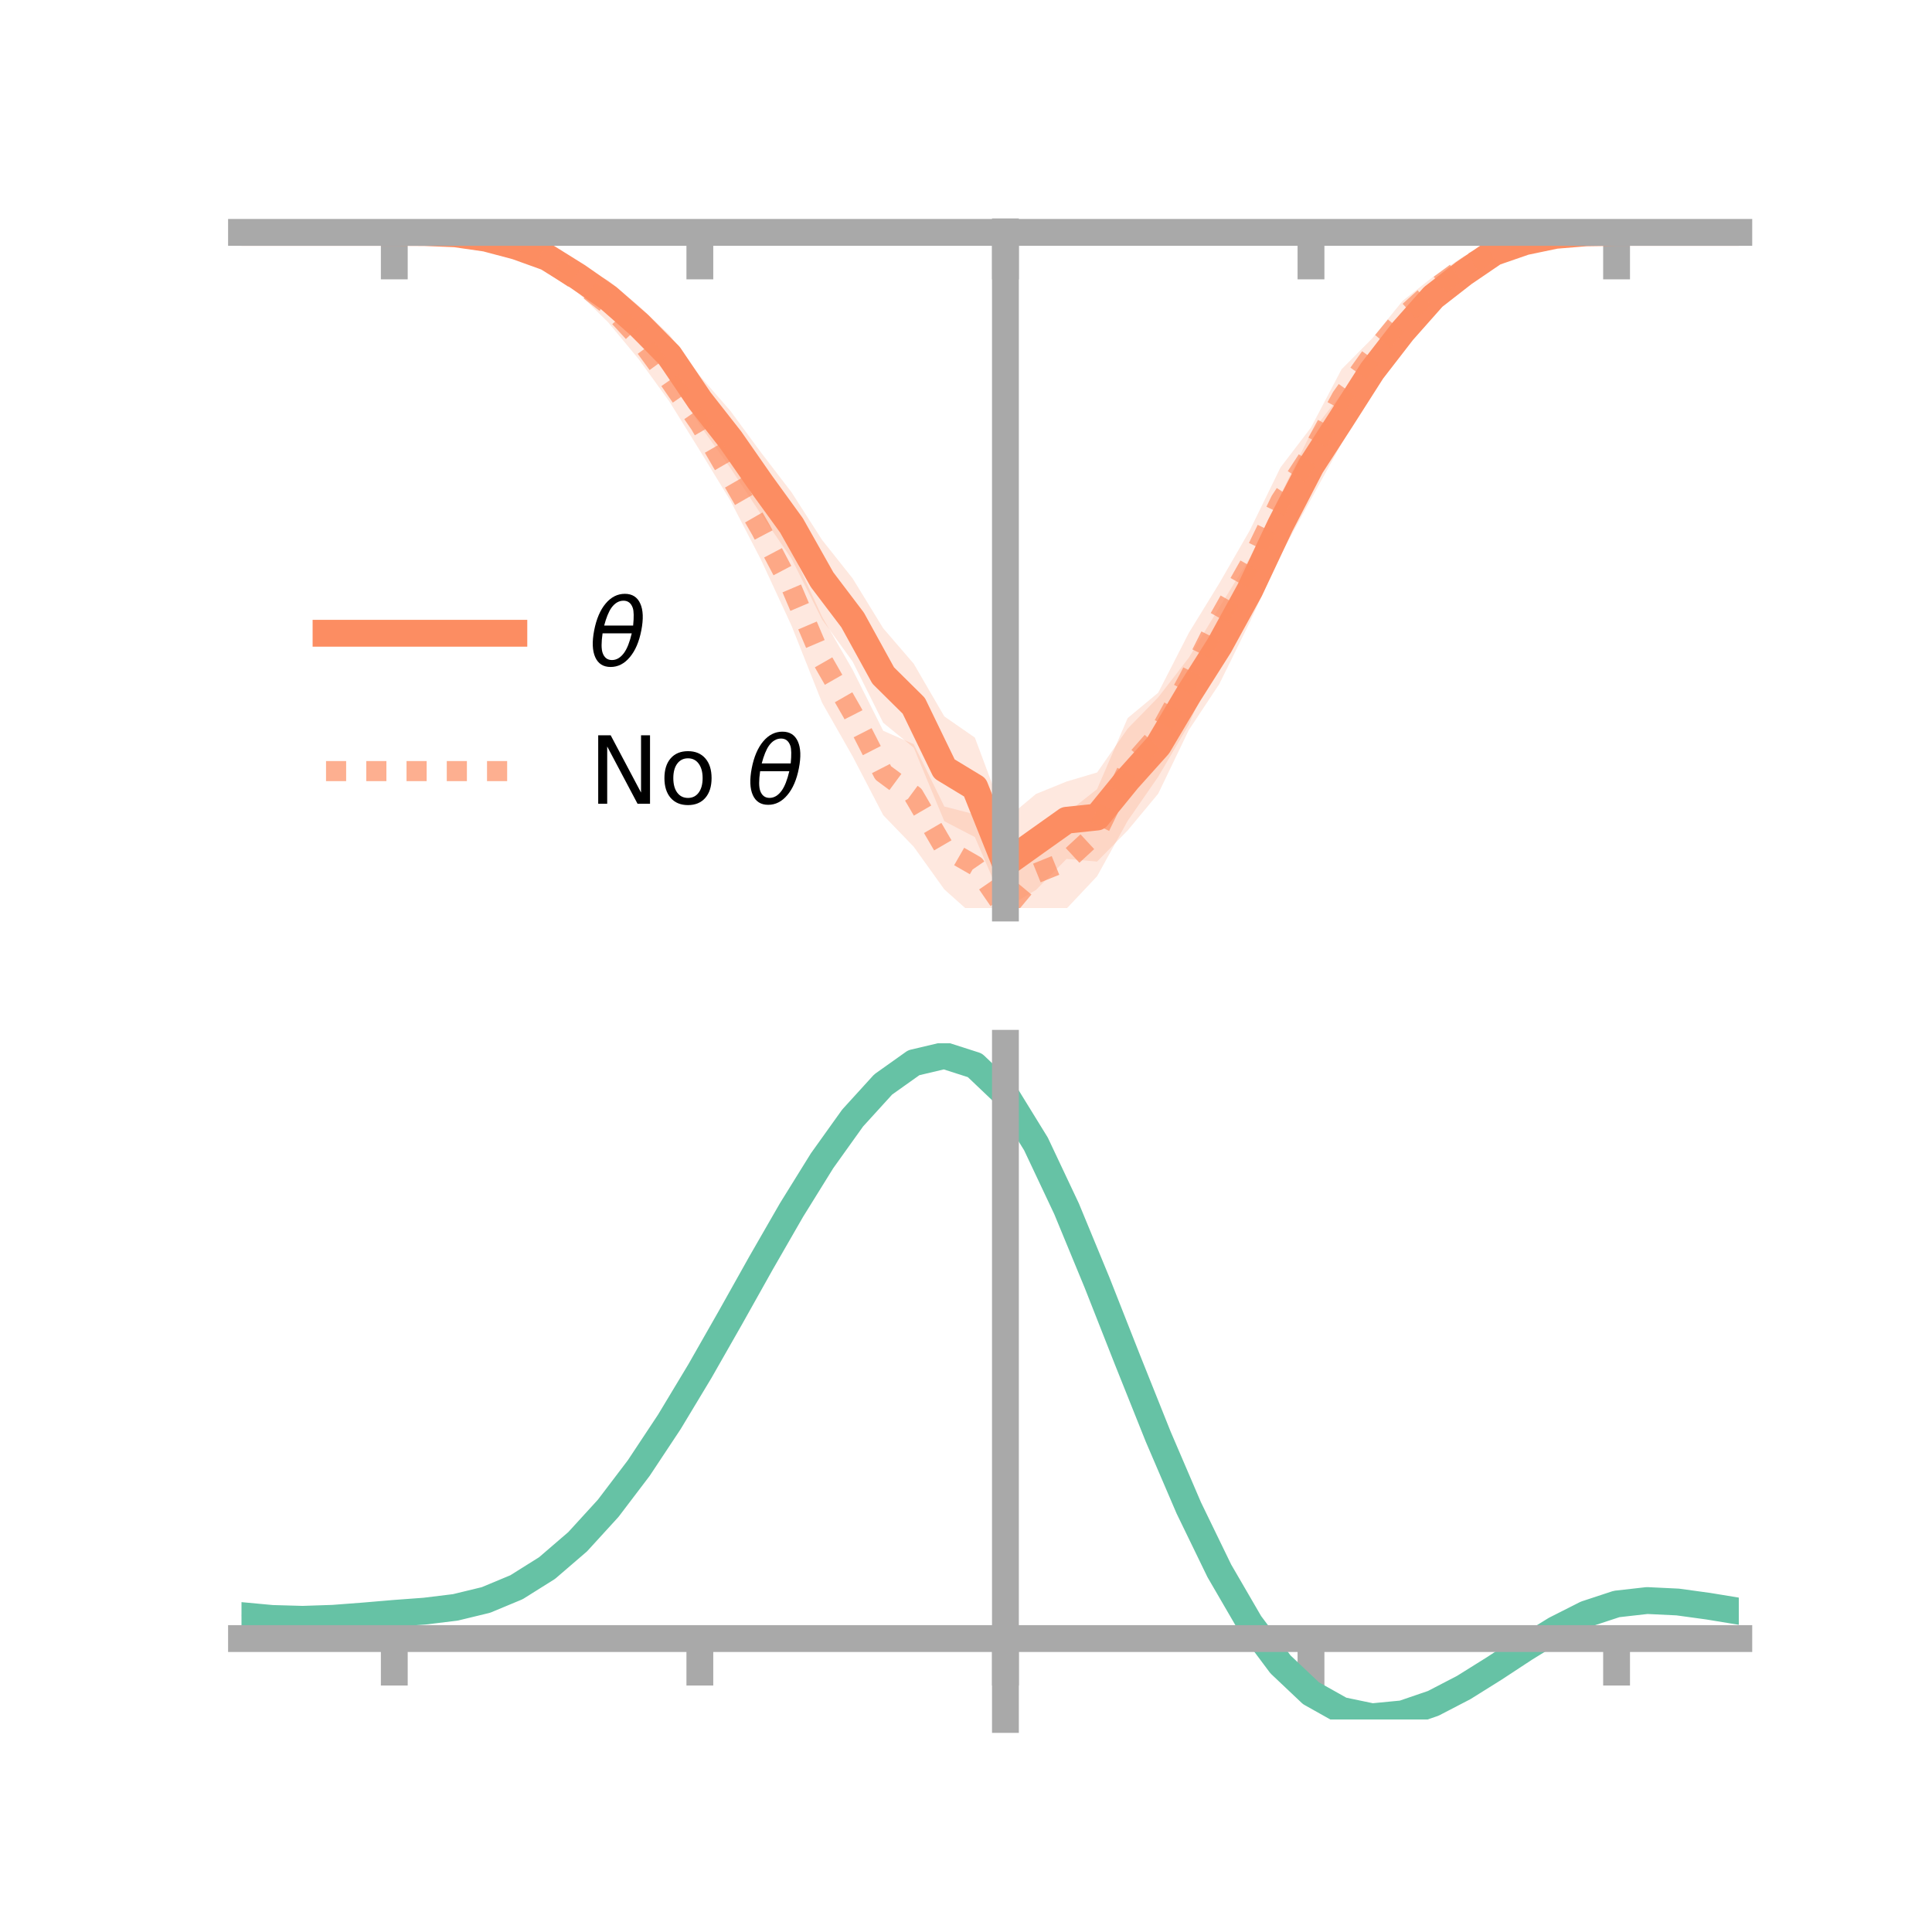 <?xml version="1.0" encoding="utf-8" standalone="no"?>
<!DOCTYPE svg PUBLIC "-//W3C//DTD SVG 1.1//EN"
  "http://www.w3.org/Graphics/SVG/1.1/DTD/svg11.dtd">
<!-- Created with matplotlib (https://matplotlib.org/) -->
<svg height="144pt" version="1.1" viewBox="0 0 144 144" width="144pt" xmlns="http://www.w3.org/2000/svg" xmlns:xlink="http://www.w3.org/1999/xlink">
 <defs>
  <style type="text/css">*{stroke-linecap:butt;stroke-linejoin:round;}</style>
 </defs>
 <g id="figure_1">
  <g id="patch_1">
   <path d="M 0 144 
L 144 144 
L 144 0 
L 0 0 
z
" style="fill:none;"/>
  </g>
  <g id="axes_1">
   <g id="patch_2">
    <path d="M 18 67.68 
L 129.6 67.68 
L 129.6 17.28 
L 18 17.28 
z
" style="fill:none;"/>
   </g>
   <g id="PolyCollection_1">
    <path clip-path="url(#p204d8ed231)" d="M 18 17.32 
L 18 17.32 
L 20.278 17.32 
L 22.555 17.32 
L 24.833 17.32 
L 27.11 17.32 
L 29.388 17.32 
L 31.665 17.287 
L 33.943 17.28 
L 36.22 17.439 
L 38.498 17.847 
L 40.776 18.56 
L 43.053 19.782 
L 45.331 20.898 
L 47.608 22.792 
L 49.886 24.935 
L 52.163 28.012 
L 54.441 30.626 
L 56.718 33.723 
L 58.996 36.691 
L 61.273 40.243 
L 63.551 43.113 
L 65.829 46.827 
L 68.106 49.473 
L 70.384 53.397 
L 72.661 54.976 
L 74.939 61.083 
L 77.216 59.178 
L 79.494 58.251 
L 81.771 57.576 
L 84.049 54.309 
L 86.327 51.974 
L 88.604 49.027 
L 90.882 45.272 
L 93.159 41.584 
L 95.437 36.888 
L 97.714 32.264 
L 99.992 29.359 
L 102.269 26.197 
L 104.547 23.309 
L 106.824 21.162 
L 109.102 19.651 
L 111.38 18.15 
L 113.657 17.696 
L 115.935 17.407 
L 118.212 17.289 
L 120.49 17.319 
L 122.767 17.32 
L 125.045 17.32 
L 127.322 17.32 
L 129.6 17.32 
L 129.6 17.32 
L 129.6 17.32 
L 127.322 17.32 
L 125.045 17.32 
L 122.767 17.32 
L 120.49 17.32 
L 118.212 17.421 
L 115.935 17.676 
L 113.657 18.337 
L 111.38 19.46 
L 109.102 21.058 
L 106.824 23.096 
L 104.547 26.084 
L 102.269 29.085 
L 99.992 33.062 
L 97.714 37.205 
L 95.437 41.376 
L 93.159 46.356 
L 90.882 50.979 
L 88.604 54.419 
L 86.327 59.155 
L 84.049 61.899 
L 81.771 64.217 
L 79.494 64.021 
L 77.216 66.332 
L 74.939 67.68 
L 72.661 62.392 
L 70.384 61.209 
L 68.106 55.731 
L 65.829 53.87 
L 63.551 49.309 
L 61.273 46.169 
L 58.996 41.641 
L 56.718 38.324 
L 54.441 34.885 
L 52.163 31.689 
L 49.886 28.034 
L 47.608 25.572 
L 45.331 23.477 
L 43.053 21.421 
L 40.776 19.802 
L 38.498 18.874 
L 36.22 18.073 
L 33.943 17.575 
L 31.665 17.379 
L 29.388 17.32 
L 27.11 17.32 
L 24.833 17.32 
L 22.555 17.32 
L 20.278 17.32 
L 18 17.32 
z
" style="fill:#fc8d62;fill-opacity:0.2;"/>
   </g>
   <g id="PolyCollection_2">
    <path clip-path="url(#p204d8ed231)" d="M 18 17.32 
L 18 17.32 
L 20.278 17.32 
L 22.555 17.32 
L 24.833 17.32 
L 27.11 17.32 
L 29.388 17.32 
L 31.665 17.289 
L 33.943 17.225 
L 36.22 17.381 
L 38.498 17.979 
L 40.776 18.632 
L 43.053 20.088 
L 45.331 21.416 
L 47.608 23.632 
L 49.886 26.714 
L 52.163 29.611 
L 54.441 33.767 
L 56.718 37.277 
L 58.996 41 
L 61.273 45.969 
L 63.551 49.924 
L 65.829 54.467 
L 68.106 55.467 
L 70.384 60.113 
L 72.661 60.695 
L 74.939 64.36 
L 77.216 61.607 
L 79.494 60.615 
L 81.771 58.816 
L 84.049 53.524 
L 86.327 51.628 
L 88.604 47.18 
L 90.882 43.471 
L 93.159 39.518 
L 95.437 34.848 
L 97.714 31.865 
L 99.992 27.524 
L 102.269 25.23 
L 104.547 22.419 
L 106.824 20.626 
L 109.102 19.096 
L 111.38 18.168 
L 113.657 17.544 
L 115.935 17.327 
L 118.212 17.244 
L 120.49 17.319 
L 122.767 17.32 
L 125.045 17.32 
L 127.322 17.32 
L 129.6 17.32 
L 129.6 17.32 
L 129.6 17.32 
L 127.322 17.32 
L 125.045 17.32 
L 122.767 17.32 
L 120.49 17.321 
L 118.212 17.432 
L 115.935 17.703 
L 113.657 18.462 
L 111.38 19.299 
L 109.102 20.7 
L 106.824 22.558 
L 104.547 24.888 
L 102.269 27.623 
L 99.992 31.713 
L 97.714 35.811 
L 95.437 39.808 
L 93.159 44.586 
L 90.882 48.687 
L 88.604 54.017 
L 86.327 57.892 
L 84.049 61.183 
L 81.771 65.31 
L 79.494 67.727 
L 77.216 68.578 
L 74.939 71.292 
L 72.661 68.325 
L 70.384 66.291 
L 68.106 63.115 
L 65.829 60.755 
L 63.551 56.377 
L 61.273 52.376 
L 58.996 46.636 
L 56.718 41.718 
L 54.441 37.317 
L 52.163 33.585 
L 49.886 29.919 
L 47.608 26.776 
L 45.331 24.026 
L 43.053 21.79 
L 40.776 20.172 
L 38.498 19.024 
L 36.22 18.104 
L 33.943 17.616 
L 31.665 17.398 
L 29.388 17.32 
L 27.11 17.32 
L 24.833 17.32 
L 22.555 17.32 
L 20.278 17.32 
L 18 17.32 
z
" style="fill:#fc8d62;fill-opacity:0.2;"/>
   </g>
   <g id="matplotlib.axis_1">
    <g id="xtick_1">
     <g id="line2d_1">
      <defs>
       <path d="M 0 0 
L 0 3.5 
" id="mc179730bd7" style="stroke:#a9a9a9;stroke-width:2;"/>
      </defs>
      <g>
       <use style="fill:#a9a9a9;stroke:#a9a9a9;stroke-width:2;" x="29.388" xlink:href="#mc179730bd7" y="17.32"/>
      </g>
     </g>
    </g>
    <g id="xtick_2">
     <g id="line2d_2">
      <g>
       <use style="fill:#a9a9a9;stroke:#a9a9a9;stroke-width:2;" x="52.163" xlink:href="#mc179730bd7" y="17.32"/>
      </g>
     </g>
    </g>
    <g id="xtick_3">
     <g id="line2d_3">
      <g>
       <use style="fill:#a9a9a9;stroke:#a9a9a9;stroke-width:2;" x="74.939" xlink:href="#mc179730bd7" y="17.32"/>
      </g>
     </g>
    </g>
    <g id="xtick_4">
     <g id="line2d_4">
      <g>
       <use style="fill:#a9a9a9;stroke:#a9a9a9;stroke-width:2;" x="97.714" xlink:href="#mc179730bd7" y="17.32"/>
      </g>
     </g>
    </g>
    <g id="xtick_5">
     <g id="line2d_5">
      <g>
       <use style="fill:#a9a9a9;stroke:#a9a9a9;stroke-width:2;" x="120.49" xlink:href="#mc179730bd7" y="17.32"/>
      </g>
     </g>
    </g>
   </g>
   <g id="matplotlib.axis_2"/>
   <g id="line2d_6">
    <path clip-path="url(#p204d8ed231)" d="M 18 17.32 
L 20.278 17.32 
L 22.555 17.32 
L 24.833 17.32 
L 27.11 17.32 
L 29.388 17.32 
L 31.665 17.333 
L 33.943 17.428 
L 36.22 17.756 
L 38.498 18.361 
L 40.776 19.181 
L 43.053 20.601 
L 45.331 22.188 
L 47.608 24.182 
L 49.886 26.485 
L 52.163 29.85 
L 54.441 32.755 
L 56.718 36.024 
L 58.996 39.166 
L 61.273 43.206 
L 63.551 46.211 
L 65.829 50.349 
L 68.106 52.602 
L 70.384 57.303 
L 72.661 58.684 
L 74.939 64.381 
L 77.216 62.755 
L 79.494 61.136 
L 81.771 60.897 
L 84.049 58.104 
L 86.327 55.565 
L 88.604 51.723 
L 90.882 48.126 
L 93.159 43.97 
L 95.437 39.132 
L 97.714 34.735 
L 99.992 31.211 
L 102.269 27.641 
L 104.547 24.697 
L 106.824 22.129 
L 109.102 20.355 
L 111.38 18.805 
L 113.657 18.017 
L 115.935 17.542 
L 118.212 17.355 
L 120.49 17.32 
L 122.767 17.32 
L 125.045 17.32 
L 127.322 17.32 
L 129.6 17.32 
" style="fill:none;stroke:#fc8d62;stroke-linecap:square;stroke-width:2;"/>
   </g>
   <g id="line2d_7">
    <path clip-path="url(#p204d8ed231)" d="M 18 17.32 
L 20.278 17.32 
L 22.555 17.32 
L 24.833 17.32 
L 27.11 17.32 
L 29.388 17.32 
L 31.665 17.344 
L 33.943 17.421 
L 36.22 17.743 
L 38.498 18.501 
L 40.776 19.402 
L 43.053 20.939 
L 45.331 22.721 
L 47.608 25.204 
L 49.886 28.316 
L 52.163 31.598 
L 54.441 35.542 
L 56.718 39.497 
L 58.996 43.818 
L 61.273 49.172 
L 63.551 53.151 
L 65.829 57.611 
L 68.106 59.291 
L 70.384 63.202 
L 72.661 64.51 
L 74.939 67.826 
L 77.216 65.093 
L 79.494 64.171 
L 81.771 62.063 
L 84.049 57.354 
L 86.327 54.76 
L 88.604 50.598 
L 90.882 46.079 
L 93.159 42.052 
L 95.437 37.328 
L 97.714 33.838 
L 99.992 29.619 
L 102.269 26.427 
L 104.547 23.653 
L 106.824 21.592 
L 109.102 19.898 
L 111.38 18.733 
L 113.657 18.003 
L 115.935 17.515 
L 118.212 17.338 
L 120.49 17.32 
L 122.767 17.32 
L 125.045 17.32 
L 127.322 17.32 
L 129.6 17.32 
" style="fill:none;stroke:#fc8d62;stroke-dasharray:1.5,1.5;stroke-dashoffset:0;stroke-opacity:0.7;stroke-width:1.5;"/>
   </g>
   <g id="patch_3">
    <path d="M 74.939 67.68 
L 74.939 17.28 
" style="fill:none;stroke:#a9a9a9;stroke-linecap:square;stroke-linejoin:miter;stroke-width:2;"/>
   </g>
   <g id="patch_4">
    <path d="M 129.6 67.68 
L 129.6 17.28 
" style="fill:none;"/>
   </g>
   <g id="patch_5">
    <path d="M 18 17.32 
L 129.6 17.32 
" style="fill:none;stroke:#a9a9a9;stroke-linecap:square;stroke-linejoin:miter;stroke-width:2;"/>
   </g>
   <g id="patch_6">
    <path d="M 18 17.28 
L 129.6 17.28 
" style="fill:none;"/>
   </g>
   <g id="legend_1">
    <g id="line2d_8">
     <path d="M 24.3 47.2 
L 38.3 47.2 
" style="fill:none;stroke:#fc8d62;stroke-linecap:square;stroke-width:2;"/>
    </g>
    <g id="line2d_9"/>
    <g id="text_1">
     <!-- $\theta$ -->
     <g transform="translate(43.9 49.65)scale(0.07 -0.07)">
      <defs>
       <path d="M 45.516 34.672 
L 14.453 34.672 
Q 12.359 20.062 14.5 13.875 
Q 17.188 6.25 24.469 6.25 
Q 31.781 6.25 37.359 13.922 
Q 42.234 20.656 45.516 34.672 
z
M 47.016 42.969 
Q 48.344 56.844 46.625 61.719 
Q 43.953 69.438 36.766 69.438 
Q 29.297 69.438 23.828 61.812 
Q 19.531 55.672 16.156 42.969 
z
M 38.188 76.766 
Q 49.906 76.766 54.594 66.406 
Q 59.281 56.109 55.719 37.844 
Q 52.203 19.625 43.453 9.281 
Q 34.766 -1.125 23.047 -1.125 
Q 11.281 -1.125 6.641 9.281 
Q 2 19.625 5.516 37.844 
Q 9.078 56.109 17.719 66.406 
Q 26.422 76.766 38.188 76.766 
z
" id="DejaVuSans-Oblique-952"/>
      </defs>
      <use transform="translate(0 0.234)" xlink:href="#DejaVuSans-Oblique-952"/>
     </g>
    </g>
    <g id="line2d_10">
     <path d="M 24.3 57.474 
L 38.3 57.474 
" style="fill:none;stroke:#fc8d62;stroke-dasharray:1.5,1.5;stroke-dashoffset:0;stroke-opacity:0.7;stroke-width:1.5;"/>
    </g>
    <g id="line2d_11"/>
    <g id="text_2">
     <!-- No $\theta$ -->
     <g transform="translate(43.9 59.924)scale(0.07 -0.07)">
      <defs>
       <path d="M 9.812 72.906 
L 23.094 72.906 
L 55.422 11.922 
L 55.422 72.906 
L 64.984 72.906 
L 64.984 0 
L 51.703 0 
L 19.391 60.984 
L 19.391 0 
L 9.812 0 
z
" id="DejaVuSans-78"/>
       <path d="M 30.609 48.391 
Q 23.391 48.391 19.188 42.75 
Q 14.984 37.109 14.984 27.297 
Q 14.984 17.484 19.156 11.844 
Q 23.344 6.203 30.609 6.203 
Q 37.797 6.203 41.984 11.859 
Q 46.188 17.531 46.188 27.297 
Q 46.188 37.016 41.984 42.703 
Q 37.797 48.391 30.609 48.391 
z
M 30.609 56 
Q 42.328 56 49.016 48.375 
Q 55.719 40.766 55.719 27.297 
Q 55.719 13.875 49.016 6.219 
Q 42.328 -1.422 30.609 -1.422 
Q 18.844 -1.422 12.172 6.219 
Q 5.516 13.875 5.516 27.297 
Q 5.516 40.766 12.172 48.375 
Q 18.844 56 30.609 56 
z
" id="DejaVuSans-111"/>
       <path id="DejaVuSans-32"/>
      </defs>
      <use transform="translate(0 0.234)" xlink:href="#DejaVuSans-78"/>
      <use transform="translate(74.805 0.234)" xlink:href="#DejaVuSans-111"/>
      <use transform="translate(135.986 0.234)" xlink:href="#DejaVuSans-32"/>
      <use transform="translate(167.773 0.234)" xlink:href="#DejaVuSans-Oblique-952"/>
     </g>
    </g>
   </g>
  </g>
  <g id="axes_2">
   <g id="patch_7">
    <path d="M 18 128.16 
L 129.6 128.16 
L 129.6 77.76 
L 18 77.76 
z
" style="fill:none;"/>
   </g>
   <g id="PolyCollection_3">
    <path clip-path="url(#peeca0abccc)" d="M 18 120.457 
L 18 120.379 
L 20.278 120.601 
L 22.555 120.666 
L 24.833 120.583 
L 27.11 120.401 
L 29.388 120.198 
L 31.665 120.025 
L 33.943 119.741 
L 36.22 119.184 
L 38.498 118.225 
L 40.776 116.775 
L 43.053 114.78 
L 45.331 112.234 
L 47.608 109.168 
L 49.886 105.65 
L 52.163 101.783 
L 54.441 97.695 
L 56.718 93.541 
L 58.996 89.496 
L 61.273 85.75 
L 63.551 82.501 
L 65.829 79.953 
L 68.106 78.306 
L 70.384 77.76 
L 72.661 78.503 
L 74.939 80.703 
L 77.216 84.453 
L 79.494 89.348 
L 81.771 94.94 
L 84.049 100.808 
L 86.327 106.589 
L 88.604 111.979 
L 90.882 116.746 
L 93.159 120.724 
L 95.437 123.816 
L 97.714 125.991 
L 99.992 127.278 
L 102.269 127.757 
L 104.547 127.542 
L 106.824 126.774 
L 109.102 125.608 
L 111.38 124.208 
L 113.657 122.737 
L 115.935 121.355 
L 118.212 120.216 
L 120.49 119.47 
L 122.767 119.215 
L 125.045 119.33 
L 127.322 119.651 
L 129.6 120.038 
L 129.6 120.142 
L 129.6 120.142 
L 127.322 119.781 
L 125.045 119.479 
L 122.767 119.375 
L 120.49 119.634 
L 118.212 120.388 
L 115.935 121.552 
L 113.657 122.976 
L 111.38 124.497 
L 109.102 125.943 
L 106.824 127.145 
L 104.547 127.935 
L 102.269 128.16 
L 99.992 127.688 
L 97.714 126.417 
L 95.437 124.286 
L 93.159 121.276 
L 90.882 117.418 
L 88.604 112.8 
L 86.327 107.577 
L 84.049 101.97 
L 81.771 96.272 
L 79.494 90.838 
L 77.216 86.078 
L 74.939 82.432 
L 72.661 80.298 
L 70.384 79.582 
L 68.106 80.113 
L 65.829 81.703 
L 63.551 84.159 
L 61.273 87.282 
L 58.996 90.876 
L 56.718 94.749 
L 54.441 98.721 
L 52.163 102.626 
L 49.886 106.318 
L 47.608 109.675 
L 45.331 112.606 
L 43.053 115.047 
L 40.776 116.97 
L 38.498 118.381 
L 36.22 119.321 
L 33.943 119.867 
L 31.665 120.142 
L 29.388 120.303 
L 27.11 120.49 
L 24.833 120.654 
L 22.555 120.722 
L 20.278 120.659 
L 18 120.457 
z
" style="fill:#66c2a5;fill-opacity:0.2;"/>
   </g>
   <g id="matplotlib.axis_3">
    <g id="xtick_6">
     <g id="line2d_12">
      <g>
       <use style="fill:#a9a9a9;stroke:#a9a9a9;stroke-width:2;" x="29.388" xlink:href="#mc179730bd7" y="122.129"/>
      </g>
     </g>
    </g>
    <g id="xtick_7">
     <g id="line2d_13">
      <g>
       <use style="fill:#a9a9a9;stroke:#a9a9a9;stroke-width:2;" x="52.163" xlink:href="#mc179730bd7" y="122.129"/>
      </g>
     </g>
    </g>
    <g id="xtick_8">
     <g id="line2d_14">
      <g>
       <use style="fill:#a9a9a9;stroke:#a9a9a9;stroke-width:2;" x="74.939" xlink:href="#mc179730bd7" y="122.129"/>
      </g>
     </g>
    </g>
    <g id="xtick_9">
     <g id="line2d_15">
      <g>
       <use style="fill:#a9a9a9;stroke:#a9a9a9;stroke-width:2;" x="97.714" xlink:href="#mc179730bd7" y="122.129"/>
      </g>
     </g>
    </g>
    <g id="xtick_10">
     <g id="line2d_16">
      <g>
       <use style="fill:#a9a9a9;stroke:#a9a9a9;stroke-width:2;" x="120.49" xlink:href="#mc179730bd7" y="122.129"/>
      </g>
     </g>
    </g>
   </g>
   <g id="matplotlib.axis_4"/>
   <g id="line2d_17">
    <path clip-path="url(#peeca0abccc)" d="M 18 120.418 
L 20.278 120.63 
L 22.555 120.694 
L 24.833 120.618 
L 27.11 120.445 
L 29.388 120.251 
L 31.665 120.083 
L 33.943 119.804 
L 36.22 119.252 
L 38.498 118.303 
L 40.776 116.873 
L 43.053 114.914 
L 45.331 112.42 
L 47.608 109.422 
L 49.886 105.984 
L 52.163 102.204 
L 54.441 98.208 
L 56.718 94.145 
L 58.996 90.186 
L 61.273 86.516 
L 63.551 83.33 
L 65.829 80.828 
L 68.106 79.21 
L 70.384 78.671 
L 72.661 79.401 
L 74.939 81.568 
L 77.216 85.265 
L 79.494 90.093 
L 81.771 95.606 
L 84.049 101.389 
L 86.327 107.083 
L 88.604 112.39 
L 90.882 117.082 
L 93.159 121 
L 95.437 124.051 
L 97.714 126.204 
L 99.992 127.483 
L 102.269 127.958 
L 104.547 127.738 
L 106.824 126.959 
L 109.102 125.776 
L 111.38 124.352 
L 113.657 122.857 
L 115.935 121.454 
L 118.212 120.302 
L 120.49 119.552 
L 122.767 119.295 
L 125.045 119.404 
L 127.322 119.716 
L 129.6 120.09 
" style="fill:none;stroke:#66c2a5;stroke-linecap:square;stroke-width:2;"/>
   </g>
   <g id="patch_8">
    <path d="M 74.939 128.16 
L 74.939 77.76 
" style="fill:none;stroke:#a9a9a9;stroke-linecap:square;stroke-linejoin:miter;stroke-width:2;"/>
   </g>
   <g id="patch_9">
    <path d="M 129.6 128.16 
L 129.6 77.76 
" style="fill:none;"/>
   </g>
   <g id="patch_10">
    <path d="M 18 122.129 
L 129.6 122.129 
" style="fill:none;stroke:#a9a9a9;stroke-linecap:square;stroke-linejoin:miter;stroke-width:2;"/>
   </g>
   <g id="patch_11">
    <path d="M 18 77.76 
L 129.6 77.76 
" style="fill:none;"/>
   </g>
  </g>
 </g>
 <defs>
  <clipPath id="p204d8ed231">
   <rect height="50.4" width="111.6" x="18" y="17.28"/>
  </clipPath>
  <clipPath id="peeca0abccc">
   <rect height="50.4" width="111.6" x="18" y="77.76"/>
  </clipPath>
 </defs>
</svg>
